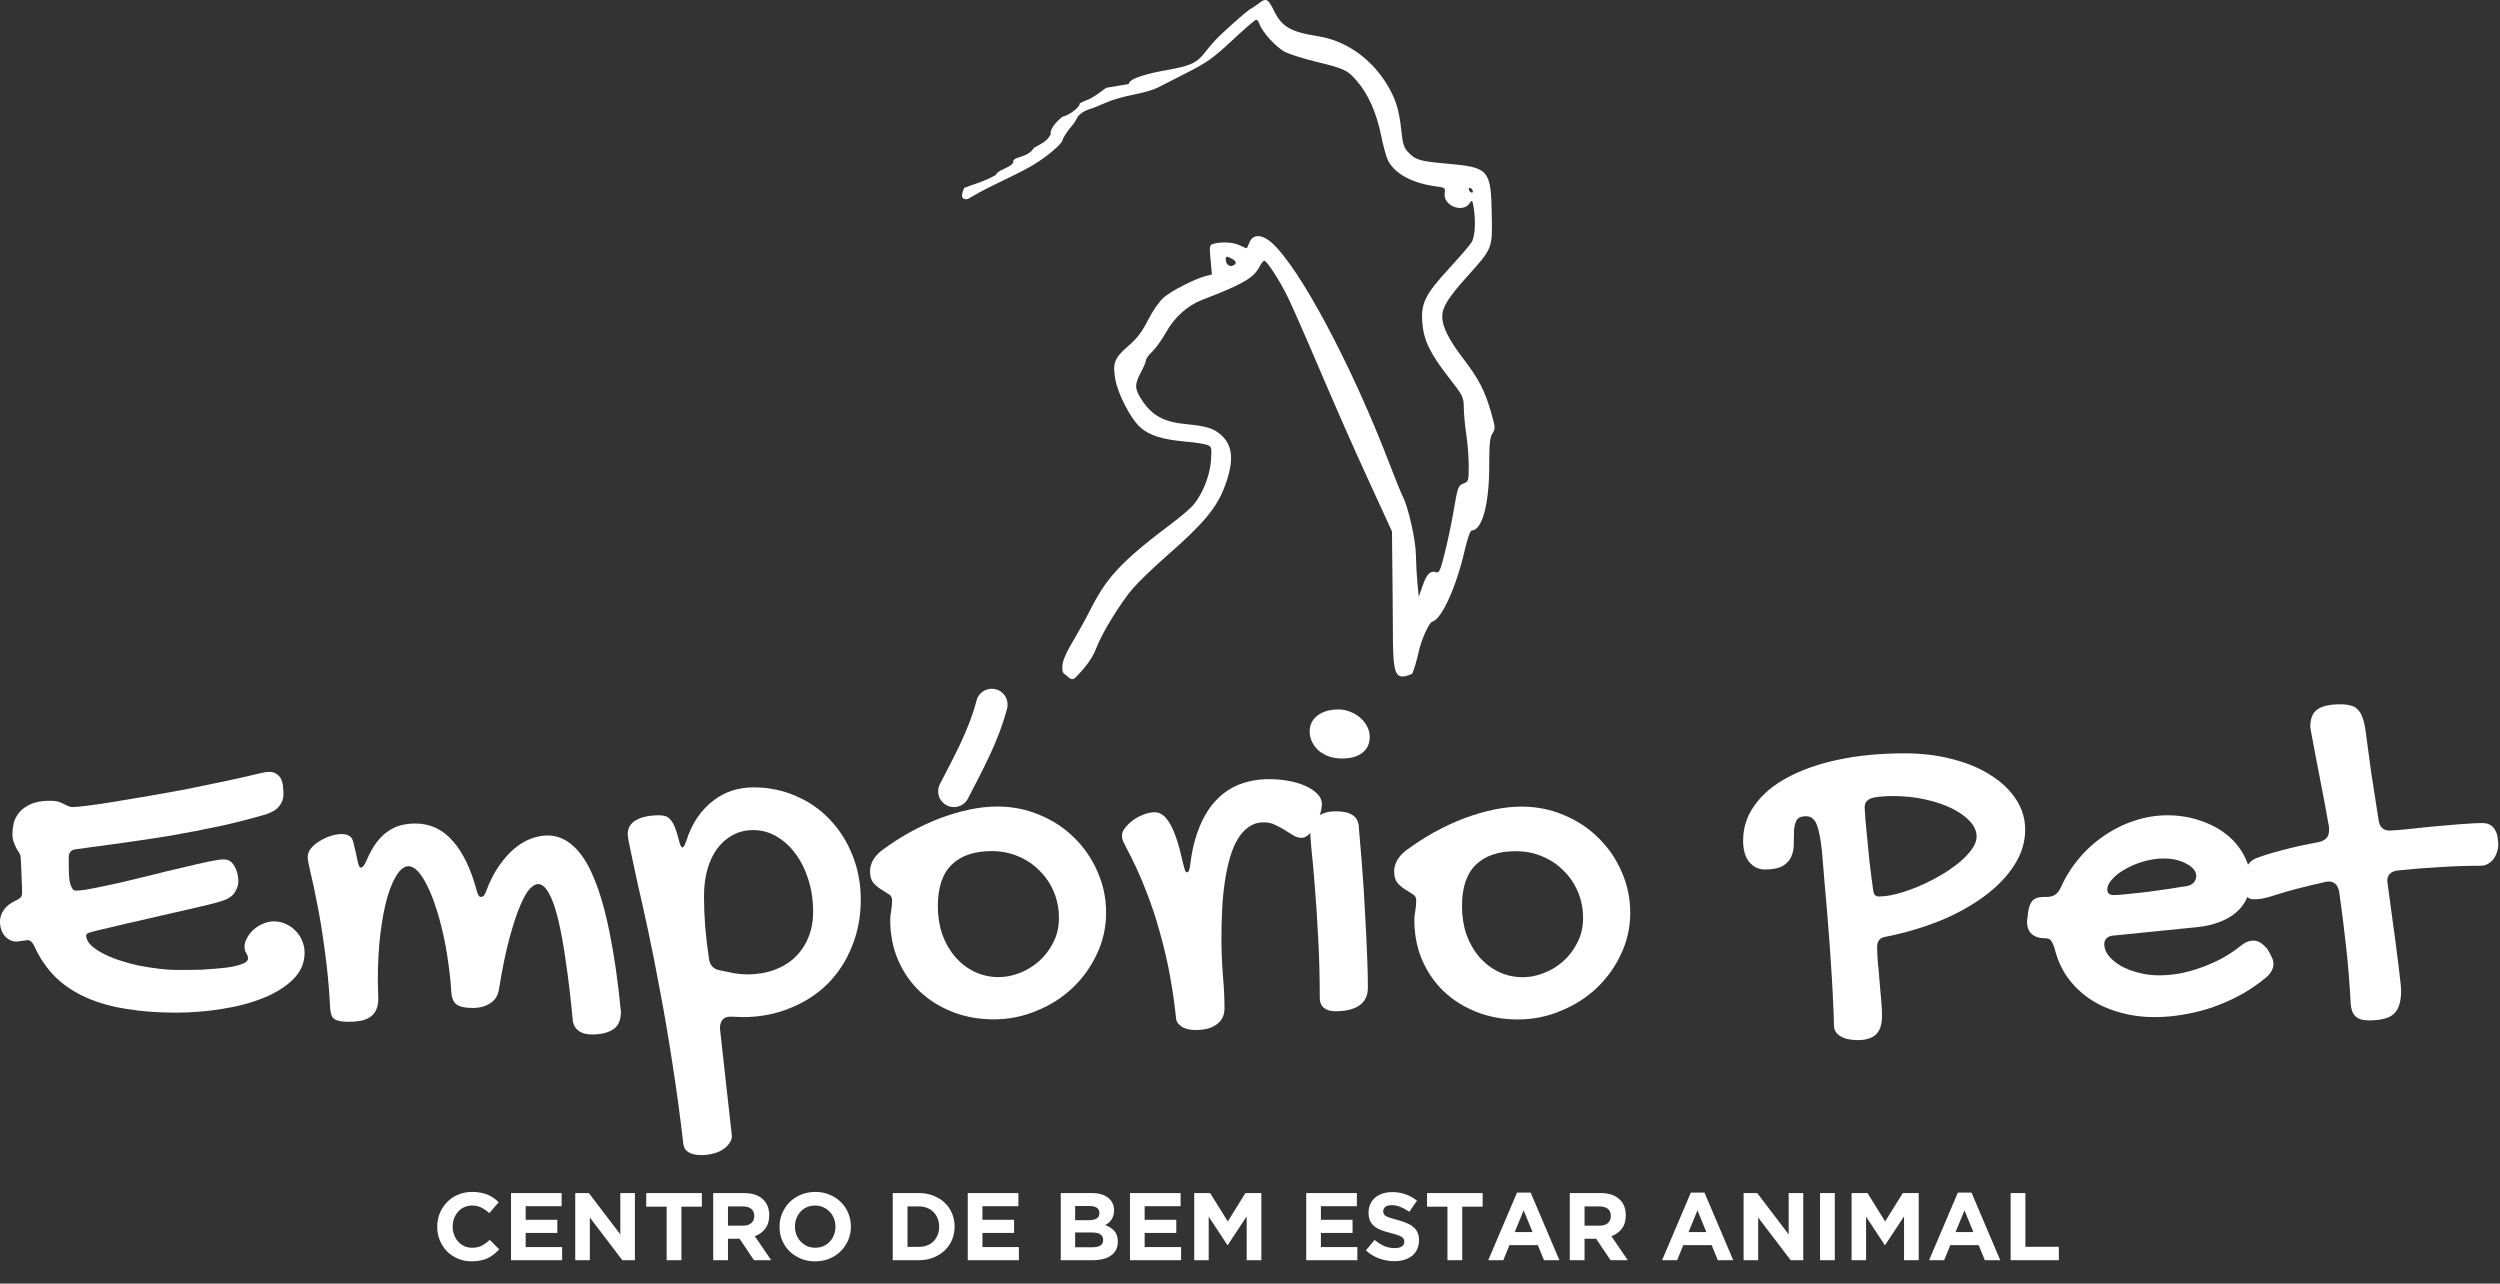 <svg width="633" height="325" viewBox="0 0 633 325" fill="none" xmlns="http://www.w3.org/2000/svg">
<rect x="0" y="0" width="633" height="325" fill="#333333" stroke="none"/>
<path d="M126.393 316.338L124.013 313.934C123.349 314.549 122.677 315.035 121.997 315.391C121.334 315.747 120.516 315.925 119.545 315.925C118.816 315.925 118.145 315.788 117.529 315.512C116.93 315.221 116.412 314.833 115.975 314.347C115.554 313.861 115.223 313.295 114.98 312.647C114.737 312 114.615 311.312 114.615 310.583V310.535C114.615 309.806 114.737 309.126 114.98 308.495C115.223 307.847 115.562 307.281 116 306.795C116.437 306.309 116.955 305.929 117.554 305.654C118.169 305.379 118.833 305.241 119.545 305.241C120.403 305.241 121.172 305.411 121.852 305.751C122.548 306.091 123.228 306.56 123.891 307.159L126.271 304.415C125.883 304.027 125.462 303.671 125.008 303.347C124.555 303.023 124.061 302.748 123.527 302.521C122.993 302.295 122.394 302.117 121.73 301.987C121.083 301.858 120.362 301.793 119.569 301.793C118.258 301.793 117.06 302.028 115.975 302.497C114.891 302.95 113.96 303.582 113.183 304.391C112.406 305.184 111.799 306.115 111.362 307.184C110.924 308.236 110.706 309.369 110.706 310.583V310.632C110.706 311.846 110.924 312.987 111.362 314.056C111.799 315.124 112.406 316.055 113.183 316.848C113.96 317.625 114.883 318.24 115.951 318.694C117.019 319.147 118.177 319.373 119.423 319.373C120.249 319.373 120.994 319.301 121.657 319.155C122.321 319.025 122.928 318.831 123.479 318.572C124.045 318.297 124.563 317.973 125.033 317.601C125.502 317.228 125.955 316.808 126.393 316.338ZM142.329 319.082V315.755H133.101V312.186H141.115V308.859H133.101V305.411H142.207V302.084H129.386V319.082H142.329ZM160.757 319.082V302.084H157.066V312.55L149.102 302.084H145.654V319.082H149.345V308.276L157.576 319.082H160.757ZM177.708 305.532V302.084H163.624V305.532H168.796V319.082H172.535V305.532H177.708ZM195.275 319.082L191.122 313.011C192.207 312.607 193.081 311.975 193.745 311.117C194.425 310.243 194.765 309.118 194.765 307.742V307.693C194.765 305.929 194.198 304.553 193.065 303.565C191.948 302.578 190.378 302.084 188.354 302.084H180.584V319.082H184.323V313.643H187.261L190.904 319.082H195.275ZM190.977 307.936C190.977 308.665 190.726 309.248 190.224 309.685C189.738 310.122 189.034 310.34 188.111 310.34H184.323V305.459H188.038C188.961 305.459 189.682 305.662 190.2 306.067C190.718 306.471 190.977 307.078 190.977 307.888V307.936ZM215.445 310.583V310.535C215.445 309.32 215.219 308.187 214.765 307.135C214.328 306.067 213.705 305.144 212.896 304.367C212.102 303.574 211.155 302.95 210.054 302.497C208.954 302.028 207.748 301.793 206.436 301.793C205.125 301.793 203.911 302.028 202.794 302.497C201.693 302.95 200.738 303.582 199.929 304.391C199.135 305.184 198.512 306.115 198.059 307.184C197.606 308.236 197.379 309.369 197.379 310.583V310.632C197.379 311.846 197.597 312.987 198.035 314.056C198.488 315.108 199.111 316.031 199.904 316.824C200.714 317.601 201.669 318.224 202.77 318.694C203.87 319.147 205.076 319.373 206.388 319.373C207.699 319.373 208.905 319.147 210.006 318.694C211.123 318.224 212.078 317.593 212.871 316.799C213.681 315.99 214.312 315.059 214.765 314.007C215.219 312.939 215.445 311.797 215.445 310.583ZM211.536 310.632C211.536 311.36 211.406 312.048 211.147 312.696C210.904 313.327 210.556 313.886 210.103 314.371C209.666 314.857 209.132 315.237 208.5 315.512C207.869 315.788 207.181 315.925 206.436 315.925C205.675 315.925 204.979 315.788 204.348 315.512C203.733 315.221 203.191 314.833 202.721 314.347C202.268 313.861 201.912 313.295 201.653 312.647C201.41 312 201.288 311.312 201.288 310.583V310.535C201.288 309.806 201.41 309.126 201.653 308.495C201.912 307.847 202.26 307.281 202.697 306.795C203.15 306.309 203.684 305.929 204.299 305.654C204.931 305.379 205.627 305.241 206.388 305.241C207.132 305.241 207.82 305.387 208.452 305.678C209.083 305.953 209.625 306.334 210.079 306.819C210.548 307.305 210.904 307.872 211.147 308.519C211.406 309.167 211.536 309.855 211.536 310.583V310.632ZM241.705 310.583V310.535C241.705 309.337 241.486 308.228 241.049 307.208C240.612 306.172 239.989 305.273 239.179 304.512C238.386 303.752 237.431 303.161 236.314 302.74C235.213 302.303 233.999 302.084 232.672 302.084H226.042V319.082H232.672C233.999 319.082 235.213 318.863 236.314 318.426C237.431 317.989 238.386 317.39 239.179 316.629C239.989 315.869 240.612 314.97 241.049 313.934C241.486 312.898 241.705 311.781 241.705 310.583ZM237.795 310.632C237.795 311.393 237.666 312.081 237.407 312.696C237.164 313.311 236.816 313.845 236.363 314.298C235.926 314.752 235.391 315.1 234.76 315.343C234.129 315.585 233.432 315.707 232.672 315.707H229.782V305.459H232.672C233.432 305.459 234.129 305.589 234.76 305.848C235.391 306.091 235.926 306.439 236.363 306.892C236.816 307.345 237.164 307.888 237.407 308.519C237.666 309.15 237.795 309.838 237.795 310.583V310.632ZM257.98 319.082V315.755H248.752V312.186H256.766V308.859H248.752V305.411H257.858V302.084H245.037V319.082H257.98ZM283.033 314.42V314.371C283.033 313.238 282.749 312.356 282.183 311.724C281.616 311.077 280.839 310.567 279.852 310.195C280.159 310.033 280.443 309.838 280.702 309.612C280.977 309.385 281.212 309.126 281.406 308.835C281.616 308.527 281.778 308.187 281.891 307.815C282.021 307.443 282.086 307.014 282.086 306.528V306.479C282.086 305.136 281.584 304.067 280.58 303.274C279.593 302.481 278.225 302.084 276.476 302.084H268.585V319.082H276.671C277.626 319.082 278.492 318.985 279.269 318.791C280.062 318.596 280.734 318.305 281.284 317.916C281.851 317.528 282.28 317.042 282.571 316.46C282.879 315.877 283.033 315.197 283.033 314.42ZM278.37 307.159C278.37 307.791 278.128 308.252 277.642 308.543C277.156 308.819 276.501 308.956 275.675 308.956H272.227V305.362H275.918C276.711 305.362 277.318 305.516 277.739 305.824C278.16 306.115 278.37 306.544 278.37 307.111V307.159ZM279.317 313.958C279.317 314.59 279.083 315.059 278.613 315.367C278.144 315.658 277.496 315.804 276.671 315.804H272.227V312.064H276.549C277.521 312.064 278.225 312.234 278.662 312.574C279.099 312.898 279.317 313.343 279.317 313.91V313.958ZM299.052 319.082V315.755H289.824V312.186H297.837V308.859H289.824V305.411H298.93V302.084H286.109V319.082H299.052ZM319.374 319.082V302.084H315.343L310.875 309.272L306.407 302.084H302.376V319.082H306.043V308.058L310.778 315.245H310.875L315.659 307.985V319.082H319.374ZM343.68 319.082V315.755H334.453V312.186H342.466V308.859H334.453V305.411H343.559V302.084H330.738V319.082H343.68ZM359.292 314.056V314.007C359.292 313.262 359.171 312.623 358.928 312.089C358.701 311.554 358.353 311.093 357.884 310.705C357.431 310.3 356.864 309.96 356.184 309.685C355.52 309.393 354.759 309.134 353.901 308.908C353.173 308.713 352.566 308.543 352.08 308.398C351.611 308.252 351.238 308.098 350.963 307.936C350.688 307.774 350.494 307.596 350.381 307.402C350.283 307.192 350.235 306.949 350.235 306.674V306.625C350.235 306.204 350.413 305.856 350.769 305.581C351.141 305.289 351.692 305.144 352.42 305.144C353.149 305.144 353.877 305.298 354.606 305.605C355.334 305.897 356.079 306.301 356.84 306.819L358.782 304.002C357.908 303.306 356.945 302.772 355.893 302.4C354.857 302.028 353.715 301.841 352.469 301.841C351.595 301.841 350.793 301.963 350.065 302.206C349.336 302.448 348.705 302.796 348.171 303.25C347.653 303.703 347.248 304.245 346.957 304.877C346.665 305.492 346.52 306.188 346.52 306.965V307.014C346.52 307.855 346.649 308.56 346.908 309.126C347.183 309.693 347.564 310.17 348.049 310.559C348.535 310.931 349.126 311.247 349.822 311.506C350.518 311.765 351.295 312 352.153 312.21C352.865 312.388 353.44 312.558 353.877 312.72C354.33 312.882 354.679 313.044 354.921 313.206C355.18 313.368 355.35 313.546 355.431 313.74C355.528 313.918 355.577 314.128 355.577 314.371V314.42C355.577 314.922 355.358 315.318 354.921 315.61C354.5 315.885 353.901 316.022 353.124 316.022C352.153 316.022 351.255 315.836 350.429 315.464C349.62 315.092 348.826 314.59 348.049 313.958L345.84 316.605C346.86 317.528 347.993 318.216 349.239 318.669C350.486 319.106 351.757 319.325 353.052 319.325C353.974 319.325 354.816 319.212 355.577 318.985C356.338 318.742 356.993 318.402 357.544 317.965C358.094 317.512 358.523 316.961 358.831 316.314C359.138 315.65 359.292 314.897 359.292 314.056ZM375.407 305.532V302.084H361.323V305.532H366.496V319.082H370.235V305.532H375.407ZM394.844 319.082L387.559 301.963H384.111L376.826 319.082H380.639L382.193 315.27H389.381L390.935 319.082H394.844ZM388.045 311.967H383.528L385.787 306.455L388.045 311.967ZM412.159 319.082L408.006 313.011C409.091 312.607 409.965 311.975 410.629 311.117C411.309 310.243 411.649 309.118 411.649 307.742V307.693C411.649 305.929 411.082 304.553 409.949 303.565C408.832 302.578 407.262 302.084 405.238 302.084H397.468V319.082H401.207V313.643H404.145L407.788 319.082H412.159ZM407.861 307.936C407.861 308.665 407.61 309.248 407.108 309.685C406.622 310.122 405.918 310.34 404.995 310.34H401.207V305.459H404.922C405.845 305.459 406.566 305.662 407.084 306.067C407.602 306.471 407.861 307.078 407.861 307.888V307.936ZM438.856 319.082L431.572 301.963H428.124L420.839 319.082H424.651L426.205 315.27H433.393L434.947 319.082H438.856ZM432.057 311.967H427.541L429.799 306.455L432.057 311.967ZM456.584 319.082V302.084H452.893V312.55L444.928 302.084H441.48V319.082H445.171V308.276L453.403 319.082H456.584ZM464.574 319.082V302.084H460.834V319.082H464.574ZM485.819 319.082V302.084H481.789L477.321 309.272L472.853 302.084H468.822V319.082H472.488V308.058L477.223 315.245H477.321L482.104 307.985V319.082H485.819ZM506.464 319.082L499.179 301.963H495.731L488.446 319.082H492.258L493.812 315.27H501L502.554 319.082H506.464ZM499.665 311.967H495.148L497.406 306.455L499.665 311.967ZM521.301 319.082V315.682H512.827V302.084H509.087V319.082H521.301Z" fill="white"/>
<path fill-rule="evenodd" clip-rule="evenodd" d="M316.811 2.147C315.538 2.875 312.279 5.855 309.57 8.354C302.928 14.48 305.595 15.956 295.863 17.664C291.251 18.473 285.931 19.712 285.777 21.284L280.088 22.224C275.174 25.964 275.604 24.905 273.364 26.198C273.62 27.006 270.597 29.306 268.967 29.564C264.98 32.911 266.17 34.611 266.17 33.835C265.135 35.405 265.135 35.645 261.773 37.456C260.221 40.042 256.554 39.542 256.554 40.939C256.554 42.282 252.463 43.008 252.157 44.301C248.907 46.136 245.951 46.809 244.14 47.585C242.847 50.43 244.14 50.508 244.916 50.43C246.209 49.732 244.399 50.773 248.02 48.697C250.202 47.447 255.195 45.194 259.399 43.008C264.863 40.167 268.772 36.424 268.967 35.645C269.152 34.908 270.307 33.059 271.342 31.925C272.267 30.912 272.44 30.253 272.892 29.564C273.34 28.879 274.561 28.054 275.604 27.73C276.648 27.406 278.665 26.611 280.088 25.964C281.51 25.317 284.602 24.422 286.958 23.975C289.314 23.529 292.055 22.741 293.051 22.224C294.045 21.707 297.471 19.961 300.663 18.344C305.583 15.851 307.313 14.611 312.028 10.197C315.087 7.334 317.807 4.992 318.071 4.992C318.335 4.992 318.699 5.456 318.879 6.022C319.531 8.078 323.237 12.122 325.45 13.193C326.689 13.792 330.14 14.876 333.119 15.601C340.401 17.373 341.089 17.692 343.485 20.413C346.372 23.694 348.536 28.523 349.69 34.26C350.231 36.949 351.022 39.822 351.447 40.644C353.191 44.018 357.6 46.396 363.584 47.19C365.889 47.495 366.001 47.585 365.799 48.959C365.35 52.015 370.292 54.044 372.055 51.527C372.755 50.528 372.806 50.571 373.113 52.432C373.727 56.145 373.481 60.017 372.54 61.457C372.043 62.217 369.463 65.203 366.805 68.094C360.893 74.525 359.778 76.769 360.12 81.549C360.445 86.092 362.025 89.404 366.777 95.507C370.45 100.224 370.604 100.534 370.634 103.265C370.652 104.83 370.935 107.856 371.265 109.989C371.594 112.123 371.871 115.678 371.88 117.89C371.895 121.672 371.821 121.939 370.647 122.386C369.188 122.941 369.1 123.181 368.006 129.644C367.549 132.346 366.577 136.949 365.847 139.873C364.667 144.602 364.411 145.153 363.528 144.873C362.117 144.425 361.226 145.367 360.164 148.433L359.236 151.109L358.903 147.747C358.719 145.898 358.541 142.639 358.507 140.506C358.445 136.612 356.593 128.42 355.139 125.608C354.734 124.825 353.248 121.165 351.836 117.474C342.305 92.556 328.998 67.599 321.939 61.4C319.557 59.309 317.294 59.243 316.437 61.24C316.101 62.022 315.778 62.738 315.72 62.83C315.662 62.922 314.906 62.631 314.04 62.184C312.43 61.351 309.461 61.136 307.356 61.7C306.224 62.003 306.19 62.167 306.516 65.758L306.855 69.5L305.376 69.872C302.573 70.575 296.614 73.61 294.651 75.333C293.531 76.317 291.825 78.769 290.688 81.029C289.197 83.996 287.916 85.671 285.62 87.661C282.141 90.674 281.654 91.968 282.425 96.152C283.114 99.896 286.3 106.019 288.675 108.165C290.98 110.248 294.358 111.314 300.239 111.815C302.504 112.009 304.921 112.381 305.61 112.643C306.805 113.097 306.851 113.282 306.608 116.675C306.309 120.852 304.16 125.874 301.556 128.482C300.632 129.407 298.1 131.493 295.93 133.118C281.343 144.036 279.37 147.974 275.221 156.023C272.087 162.102 269.01 165.945 268.967 168.953C268.942 170.764 269.532 170.505 270.307 171.281C271.083 172.057 271.742 172.179 272.329 171.539C273.53 170.233 276.2 167.762 277.674 163.883C279.071 160.206 283.718 152.645 286.772 149.078C288.217 147.392 292.101 143.647 295.404 140.757C304.842 132.499 308.129 128.536 310.197 122.92C312.43 116.858 312.194 113.004 309.429 110.366C307.471 108.499 305.636 107.899 300.324 107.392C294.759 106.861 291.811 105.293 289.269 101.511C287.248 98.506 287.191 97.441 288.881 94.263C289.592 92.926 290.174 91.538 290.174 91.18C290.174 90.821 290.891 89.844 291.767 89.009C292.644 88.173 294.174 86.039 295.169 84.266C297.412 80.266 300.667 77.346 304.535 75.863C314.608 72.003 317.434 70.371 318.875 67.587C319.319 66.728 319.886 66.025 320.136 66.025C320.737 66.025 323.785 70.671 325.755 74.593C326.623 76.318 329.074 81.788 331.202 86.747C339.727 106.612 341.987 111.749 347.111 122.92L352.449 134.558L352.616 150.802C352.811 169.848 352.058 172.87 357.414 170.686C357.88 170.496 358.993 166.101 359.168 165.224C359.768 162.222 361.809 157.637 362.644 157.414C365.027 156.777 368.73 148.635 370.865 139.342C371.553 136.347 372.28 134.299 372.655 134.299C375.26 134.299 377.068 127.672 377.068 118.128C377.068 112.469 377.239 110.727 377.891 109.731C378.655 108.566 378.63 108.181 377.554 104.448C375.94 98.844 374.445 95.975 370.323 90.575C366.828 85.996 365.172 82.65 365.172 80.167C365.172 77.804 366.646 75.416 371.331 70.188C378.003 62.742 377.87 63.074 377.71 54.223C377.507 42.98 376.978 42.375 366.549 41.455C359.369 40.821 358.415 40.536 356.446 38.43C355.471 37.388 355.134 36.262 354.797 32.924C354.265 27.637 353.219 24.48 350.741 20.67C346.702 14.463 340.491 10.247 333.831 9.194C326.706 8.068 324.469 6.76 322.501 2.571C321.989 1.484 321.315 0.424 321.002 0.215C319.862 -0.544 319.075 0.853 316.811 2.147ZM372.93 48.5C372.93 48.784 372.698 48.873 372.413 48.697C372.129 48.522 371.896 48.145 371.896 47.861C371.896 47.576 372.129 47.487 372.413 47.663C372.698 47.839 372.93 48.215 372.93 48.5ZM311.931 65.525C313.16 66.183 313.212 66.841 312.068 67.28C311.194 67.615 310.368 66.824 310.353 65.637C310.344 64.85 310.632 64.83 311.931 65.525Z" fill="white"/>
<path d="M7.071 238.043C6.952 238.043 6.754 238.063 6.477 238.102C6.239 238.142 5.962 238.182 5.645 238.221C5.367 238.261 5.09 238.3 4.813 238.34C4.536 238.38 4.318 238.399 4.159 238.399C3.05 238.399 2.08 237.944 1.248 237.033C0.416 236.082 0 234.834 0 233.289C0 232.26 0.337 231.269 1.01 230.319C1.683 229.368 2.733 228.576 4.159 227.942C4.595 227.744 4.932 227.526 5.169 227.288C5.447 227.011 5.585 226.635 5.585 226.159C5.585 224.892 5.546 223.545 5.466 222.119C5.427 220.653 5.348 218.95 5.229 217.009C5.189 216.613 5.051 216.237 4.813 215.88C4.615 215.524 4.377 215.127 4.1 214.692C3.862 214.216 3.644 213.701 3.446 213.147C3.248 212.592 3.149 211.899 3.149 211.067C3.149 210.315 3.248 209.463 3.446 208.512C3.684 207.522 4.139 206.611 4.813 205.779C5.526 204.908 6.496 204.195 7.724 203.64C8.992 203.046 10.636 202.749 12.656 202.749C13.488 202.749 14.181 202.828 14.736 202.986C15.29 203.145 15.765 203.343 16.162 203.581C16.597 203.779 16.974 203.957 17.291 204.115C17.647 204.274 18.004 204.353 18.36 204.353C18.994 204.353 20.261 204.234 22.163 203.997C24.064 203.759 26.342 203.422 28.996 202.986C31.689 202.551 34.641 202.056 37.849 201.501C41.097 200.946 44.385 200.352 47.712 199.718C51.04 199.045 54.288 198.372 57.457 197.698C60.626 197.025 63.498 196.371 66.073 195.738C66.865 195.539 67.558 195.44 68.152 195.44C68.984 195.44 69.638 195.638 70.113 196.035C70.628 196.391 71.004 196.847 71.242 197.401C71.48 197.956 71.618 198.59 71.658 199.303C71.737 199.976 71.777 200.61 71.777 201.204C71.777 202.234 71.42 203.204 70.707 204.115C70.034 204.987 68.905 205.68 67.32 206.195C63.399 207.344 59.438 208.354 55.437 209.225C51.475 210.057 47.475 210.83 43.434 211.543C39.394 212.216 35.334 212.83 31.254 213.385C27.174 213.939 23.113 214.494 19.073 215.048C18.518 215.127 18.103 215.345 17.825 215.702C17.548 216.019 17.409 216.454 17.409 217.009V219.445C17.409 220.119 17.429 220.812 17.469 221.525C17.508 222.238 17.588 222.891 17.706 223.486C17.865 224.08 18.063 224.575 18.301 224.971C18.538 225.328 18.855 225.506 19.251 225.506C20.202 225.506 21.668 225.308 23.648 224.912C25.668 224.515 27.926 224.04 30.422 223.486C32.957 222.891 35.591 222.258 38.324 221.584C41.097 220.871 43.712 220.237 46.168 219.683C48.623 219.089 50.782 218.594 52.644 218.197C54.506 217.801 55.813 217.603 56.566 217.603C57.675 217.603 58.507 218.019 59.061 218.851C59.655 219.643 60.051 220.653 60.25 221.881C60.25 222.079 60.269 222.258 60.309 222.416C60.349 222.575 60.368 222.753 60.368 222.951C60.368 224.1 60.012 225.169 59.299 226.159C58.626 227.11 57.398 227.823 55.615 228.298C55.14 228.457 54.189 228.714 52.763 229.071C51.337 229.388 49.653 229.784 47.712 230.259C45.771 230.695 43.672 231.17 41.414 231.685C39.156 232.2 36.938 232.715 34.759 233.23C32.581 233.705 30.541 234.181 28.639 234.656C26.778 235.092 25.253 235.448 24.064 235.726C22.995 236.003 22.341 236.221 22.103 236.379C21.905 236.538 21.806 236.736 21.806 236.973C21.886 237.845 22.321 238.657 23.113 239.41C23.945 240.162 24.975 240.855 26.203 241.489C27.471 242.123 28.877 242.697 30.422 243.212C32.006 243.727 33.63 244.163 35.294 244.519C36.997 244.836 38.661 245.094 40.285 245.292C41.909 245.49 43.414 245.589 44.801 245.589C45.395 245.589 46.247 245.589 47.356 245.589C48.465 245.589 49.673 245.569 50.98 245.53C52.327 245.45 53.694 245.351 55.08 245.232C56.506 245.114 57.774 244.955 58.883 244.757C60.032 244.519 60.963 244.242 61.676 243.925C62.428 243.569 62.804 243.153 62.804 242.677C62.804 242.242 62.646 241.786 62.329 241.311C62.052 240.836 61.913 240.321 61.913 239.766C61.913 238.974 62.131 238.201 62.567 237.449C63.003 236.656 63.557 235.963 64.231 235.369C64.944 234.735 65.736 234.24 66.607 233.884C67.518 233.488 68.429 233.289 69.341 233.289C70.489 233.289 71.539 233.527 72.49 234.003C73.44 234.438 74.252 235.032 74.926 235.785C75.639 236.498 76.174 237.33 76.53 238.281C76.926 239.231 77.124 240.202 77.124 241.192C77.124 243.806 76.154 246.064 74.213 247.966C72.311 249.867 69.816 251.432 66.726 252.66C63.636 253.927 60.151 254.858 56.269 255.452C52.387 256.086 48.485 256.403 44.563 256.403C39.968 256.403 35.77 256.086 31.967 255.452C28.164 254.858 24.757 253.888 21.747 252.541C18.736 251.194 16.142 249.451 13.963 247.312C11.784 245.133 10.002 242.499 8.616 239.41C8.14 238.498 7.625 238.043 7.071 238.043Z" fill="white"/>
<path d="M83.601 255.215C83.323 249.946 82.868 245.094 82.234 240.657C81.64 236.181 81.006 232.279 80.333 228.952C79.699 225.625 79.125 222.931 78.61 220.871C78.134 218.811 77.897 217.524 77.897 217.009C77.897 216.256 78.174 215.524 78.728 214.811C79.323 214.098 80.055 213.484 80.927 212.969C81.798 212.414 82.729 211.978 83.719 211.661C84.749 211.345 85.68 211.186 86.512 211.186C87.186 211.186 87.76 211.305 88.235 211.543C88.75 211.78 89.107 212.176 89.305 212.731C89.503 213.404 89.681 214.117 89.84 214.87C90.038 215.583 90.236 216.454 90.434 217.484C90.671 218.95 90.988 219.683 91.384 219.683C91.82 219.683 92.315 219.029 92.87 217.722C93.662 215.9 94.514 214.395 95.425 213.206C96.336 212.018 97.306 211.087 98.336 210.414C99.406 209.701 100.495 209.206 101.604 208.928C102.753 208.651 103.941 208.512 105.169 208.512C108.893 208.512 112.042 209.978 114.617 212.909C117.231 215.84 119.271 220.079 120.737 225.625C120.935 226.258 121.113 226.674 121.272 226.872C121.43 227.031 121.608 227.11 121.806 227.11C122.004 227.11 122.202 227.031 122.4 226.872C122.638 226.674 122.856 226.298 123.054 225.743C124.005 223.169 125.114 220.99 126.381 219.208C127.649 217.385 128.956 215.92 130.303 214.811C131.689 213.662 133.096 212.83 134.522 212.315C135.948 211.8 137.314 211.543 138.622 211.543C141.038 211.543 143.216 212.434 145.157 214.216C147.138 215.959 148.881 218.673 150.386 222.357C151.931 226.001 153.258 230.636 154.367 236.26C155.516 241.846 156.467 248.481 157.219 256.165C157.219 258.304 156.566 259.79 155.258 260.622C153.951 261.493 152.169 261.929 149.911 261.929C148.445 261.929 147.296 261.612 146.465 260.978C145.633 260.344 145.157 259.513 145.039 258.483C144.524 252.977 143.949 248.085 143.316 243.806C142.721 239.489 142.068 235.864 141.355 232.933C140.642 229.962 139.849 227.704 138.978 226.159C138.146 224.615 137.215 223.842 136.185 223.842C135.67 223.842 135.017 224.218 134.225 224.971C133.472 225.724 132.66 227.11 131.788 229.13C130.917 231.111 130.006 233.844 129.055 237.33C128.105 240.776 127.193 245.193 126.322 250.58C126.084 252.085 125.352 253.234 124.124 254.026C122.935 254.819 121.47 255.215 119.727 255.215C117.706 255.215 116.3 254.898 115.508 254.264C114.755 253.63 114.339 252.561 114.26 251.055C114.102 248.441 113.825 245.846 113.428 243.272C113.072 240.657 112.616 238.182 112.062 235.844C111.507 233.468 110.893 231.289 110.22 229.309C109.546 227.288 108.833 225.545 108.081 224.08C107.328 222.575 106.556 221.406 105.764 220.574C104.971 219.742 104.199 219.326 103.446 219.326C102.456 219.326 101.485 220.02 100.535 221.406C99.624 222.792 98.792 224.753 98.039 227.288C97.326 229.823 96.752 232.874 96.316 236.439C95.88 240.004 95.662 243.985 95.662 248.382C95.662 249.134 95.682 249.887 95.722 250.639C95.761 251.352 95.781 252.105 95.781 252.897C95.781 254.086 95.583 255.056 95.187 255.809C94.831 256.561 94.296 257.156 93.583 257.591C92.909 258.027 92.117 258.324 91.206 258.483C90.295 258.641 89.305 258.72 88.235 258.72C87.245 258.72 86.453 258.641 85.859 258.483C85.264 258.364 84.809 258.166 84.492 257.888C84.175 257.611 83.957 257.235 83.838 256.759C83.719 256.324 83.64 255.809 83.601 255.215Z" fill="white"/>
<path d="M158.942 211.186C158.942 209.641 159.636 208.473 161.022 207.68C162.408 206.849 164.389 206.433 166.964 206.433C167.558 206.433 168.093 206.512 168.568 206.67C169.043 206.829 169.459 207.146 169.816 207.621C170.212 208.057 170.568 208.671 170.885 209.463C171.202 210.255 171.519 211.265 171.836 212.493C172.153 213.88 172.47 214.573 172.787 214.573C173.064 214.573 173.401 213.999 173.797 212.85C174.51 210.592 175.441 208.631 176.589 206.967C177.778 205.264 179.105 203.858 180.57 202.749C182.036 201.6 183.621 200.748 185.324 200.194C187.067 199.639 188.889 199.362 190.79 199.362C194.633 199.362 198.217 200.095 201.545 201.56C204.872 202.986 207.744 204.987 210.16 207.562C212.577 210.097 214.478 213.107 215.865 216.593C217.251 220.039 217.944 223.783 217.944 227.823C217.944 232.101 217.192 236.062 215.686 239.707C214.221 243.351 212.161 246.5 209.507 249.154C206.853 251.768 203.684 253.808 200 255.274C196.356 256.779 192.355 257.532 187.998 257.532L184.967 257.413C183.185 257.413 182.294 258.423 182.294 260.443L185.324 287.716C185.284 288.39 185.047 289.003 184.611 289.558C184.215 290.152 183.66 290.667 182.947 291.103C182.274 291.539 181.462 291.875 180.511 292.113C179.6 292.351 178.649 292.47 177.659 292.47C174.807 292.47 173.262 291.539 173.024 289.677C172.193 282.468 171.262 275.615 170.232 269.118C169.241 262.622 168.212 256.581 167.142 250.996C166.112 245.371 165.102 240.261 164.112 235.666C163.121 231.071 162.23 227.07 161.438 223.664C160.685 220.257 160.091 217.484 159.655 215.345C159.18 213.206 158.942 211.82 158.942 211.186ZM178.253 226.872C178.253 229.447 178.352 232.002 178.55 234.537C178.748 237.033 179.065 239.746 179.501 242.677C179.739 244.46 180.709 245.47 182.412 245.708C183.442 245.945 184.591 246.183 185.859 246.421C187.166 246.619 188.255 246.718 189.127 246.718C191.662 246.718 193.959 246.342 196.019 245.589C198.079 244.836 199.842 243.767 201.307 242.38C202.773 240.954 203.902 239.271 204.694 237.33C205.486 235.389 205.882 233.23 205.882 230.853C205.882 227.962 205.486 225.268 204.694 222.773C203.902 220.237 202.812 218.039 201.426 216.177C200.079 214.315 198.475 212.85 196.613 211.78C194.791 210.711 192.81 210.176 190.671 210.176C188.81 210.176 187.106 210.592 185.561 211.424C184.056 212.216 182.749 213.345 181.64 214.811C180.57 216.237 179.739 217.98 179.144 220.039C178.55 222.099 178.253 224.377 178.253 226.872Z" fill="white"/>
<path d="M225.4 232.91C225.4 232.236 225.479 231.484 225.638 230.652C225.796 229.82 225.875 228.909 225.875 227.919C225.875 227.245 225.578 226.73 224.984 226.374C224.43 226.017 223.796 225.621 223.083 225.186C222.37 224.75 221.716 224.195 221.122 223.522C220.567 222.848 220.29 221.878 220.29 220.61C220.29 219.699 220.528 218.788 221.003 217.877C221.518 216.966 222.251 216.134 223.202 215.382C225.539 213.639 227.955 212.074 230.451 210.688C232.986 209.301 235.501 208.133 237.997 207.182C240.532 206.231 243.027 205.498 245.483 204.984C247.939 204.469 250.296 204.211 252.554 204.211C256.357 204.211 259.922 204.924 263.249 206.35C266.616 207.737 269.528 209.658 271.984 212.114C274.479 214.53 276.44 217.382 277.866 220.67C279.332 223.918 280.064 227.404 280.064 231.127C280.064 234.772 279.292 238.238 277.747 241.525C276.242 244.774 274.202 247.626 271.627 250.082C269.052 252.537 266.022 254.478 262.536 255.904C259.09 257.37 255.446 258.103 251.603 258.103C247.84 258.103 244.354 257.469 241.146 256.202C237.937 254.934 235.164 253.191 232.827 250.973C230.49 248.715 228.668 246.061 227.361 243.011C226.054 239.921 225.4 236.554 225.4 232.91ZM252.91 247.408C254.574 247.408 256.297 247.071 258.08 246.398C259.862 245.724 261.486 244.754 262.952 243.486C264.457 242.179 265.685 240.595 266.636 238.733C267.626 236.871 268.121 234.772 268.121 232.434C268.121 230.058 267.686 227.84 266.814 225.78C265.943 223.72 264.735 221.937 263.19 220.432C261.685 218.887 259.882 217.679 257.783 216.808C255.723 215.936 253.485 215.5 251.069 215.5C246.672 215.5 243.305 216.649 240.968 218.947C238.63 221.205 237.462 224.69 237.462 229.404C237.462 231.979 237.838 234.375 238.591 236.594C239.383 238.772 240.472 240.674 241.859 242.298C243.245 243.882 244.869 245.13 246.731 246.041C248.632 246.952 250.692 247.408 252.91 247.408Z" fill="white"/>
<path d="M320.024 208.215C318.558 208.215 317.271 208.611 316.162 209.404C315.052 210.156 314.102 211.226 313.31 212.612C312.517 213.959 311.864 215.563 311.349 217.425C310.834 219.247 310.418 221.248 310.101 223.426C309.784 225.605 309.566 227.882 309.447 230.259C309.329 232.636 309.269 235.032 309.269 237.449C309.269 240.618 309.388 243.747 309.626 246.837C309.903 249.887 310.042 252.719 310.042 255.333C310.042 257.037 309.408 258.364 308.14 259.314C306.873 260.305 305.07 260.8 302.733 260.8C302.297 260.8 301.802 260.76 301.248 260.681C300.693 260.602 300.158 260.443 299.643 260.206C299.168 259.968 298.732 259.631 298.336 259.196C297.98 258.799 297.782 258.245 297.742 257.532C297.386 254.046 296.871 250.481 296.197 246.837C295.524 243.192 294.672 239.568 293.642 235.963C292.652 232.319 291.444 228.714 290.018 225.149C288.631 221.584 287.027 218.098 285.205 214.692C284.888 214.098 284.611 213.543 284.373 213.028C284.175 212.513 284.076 212.018 284.076 211.543C284.076 210.948 284.334 210.315 284.848 209.641C285.403 208.928 286.076 208.275 286.869 207.68C287.701 207.086 288.592 206.611 289.542 206.254C290.533 205.858 291.483 205.66 292.395 205.66C293.9 205.66 295.227 206.71 296.376 208.809C297.524 210.869 298.594 214.177 299.584 218.732C299.782 219.524 299.941 220.079 300.059 220.396C300.178 220.713 300.337 220.871 300.535 220.871C300.97 220.871 301.248 220.198 301.367 218.851C301.842 215.088 302.654 211.86 303.803 209.166C304.951 206.433 306.377 204.195 308.081 202.452C309.824 200.669 311.804 199.362 314.023 198.53C316.28 197.698 318.756 197.282 321.45 197.282C322.995 197.282 324.559 197.421 326.144 197.698C327.728 197.976 329.154 198.392 330.422 198.946C331.689 199.501 332.719 200.174 333.512 200.966C334.304 201.759 334.7 202.65 334.7 203.64C334.7 204.353 334.541 205.205 334.225 206.195C333.947 207.146 333.571 208.077 333.096 208.988C332.62 209.859 332.066 210.612 331.432 211.246C330.838 211.84 330.224 212.137 329.59 212.137C328.877 212.137 328.184 211.939 327.51 211.543C326.837 211.107 326.104 210.651 325.312 210.176C324.559 209.701 323.747 209.265 322.876 208.869C322.044 208.433 321.093 208.215 320.024 208.215Z" fill="white"/>
<path d="M339.869 192.054C338.721 192.054 337.631 191.895 336.601 191.578C335.611 191.222 334.74 190.746 333.987 190.152C333.274 189.518 332.7 188.786 332.264 187.954C331.828 187.122 331.61 186.211 331.61 185.221C331.61 183.557 332.264 182.21 333.571 181.18C334.918 180.15 336.7 179.635 338.919 179.635C339.948 179.635 340.939 179.833 341.889 180.229C342.84 180.586 343.672 181.081 344.385 181.715C345.138 182.349 345.732 183.101 346.168 183.973C346.603 184.805 346.821 185.676 346.821 186.587C346.821 188.29 346.187 189.637 344.92 190.628C343.692 191.578 342.008 192.054 339.869 192.054ZM331.729 210.176C331.729 208.79 332.323 207.661 333.512 206.789C334.74 205.878 336.344 205.423 338.324 205.423C341.889 205.423 343.791 206.651 344.028 209.106C344.187 210.81 344.345 212.731 344.504 214.87C344.702 217.009 344.88 219.287 345.039 221.703C345.237 224.08 345.395 226.555 345.514 229.13C345.672 231.665 345.811 234.181 345.93 236.676C346.049 239.132 346.148 241.509 346.227 243.806C346.306 246.104 346.346 248.203 346.346 250.105C346.346 252.085 345.633 253.571 344.207 254.561C342.82 255.551 340.78 256.046 338.087 256.046C336.859 256.046 335.888 255.749 335.175 255.155C334.502 254.601 334.165 253.769 334.165 252.66C334.165 247.193 334.027 242.083 333.749 237.33C333.512 232.537 333.234 228.279 332.917 224.555C332.64 220.832 332.363 217.742 332.086 215.286C331.848 212.79 331.729 211.087 331.729 210.176Z" fill="white"/>
<path d="M358.11 232.933C358.11 232.26 358.19 231.507 358.348 230.675C358.507 229.843 358.586 228.932 358.586 227.942C358.586 227.269 358.289 226.754 357.695 226.397C357.14 226.041 356.506 225.644 355.793 225.209C355.08 224.773 354.427 224.218 353.832 223.545C353.278 222.872 353.001 221.901 353.001 220.634C353.001 219.722 353.238 218.811 353.714 217.9C354.229 216.989 354.961 216.157 355.912 215.405C358.249 213.662 360.665 212.097 363.161 210.711C365.696 209.324 368.211 208.156 370.707 207.205C373.242 206.254 375.738 205.522 378.194 205.007C380.65 204.492 383.006 204.234 385.264 204.234C389.067 204.234 392.632 204.947 395.96 206.373C399.327 207.76 402.238 209.681 404.694 212.137C407.189 214.553 409.15 217.405 410.576 220.693C412.042 223.941 412.775 227.427 412.775 231.15C412.775 234.795 412.002 238.261 410.457 241.549C408.952 244.797 406.912 247.649 404.337 250.105C401.763 252.561 398.732 254.502 395.247 255.928C391.8 257.393 388.156 258.126 384.314 258.126C380.551 258.126 377.065 257.492 373.856 256.225C370.648 254.957 367.875 253.214 365.538 250.996C363.201 248.738 361.378 246.084 360.071 243.034C358.764 239.944 358.11 236.577 358.11 232.933ZM385.621 247.431C387.285 247.431 389.008 247.094 390.79 246.421C392.573 245.747 394.197 244.777 395.662 243.509C397.168 242.202 398.396 240.618 399.346 238.756C400.337 236.894 400.832 234.795 400.832 232.458C400.832 230.081 400.396 227.863 399.525 225.803C398.653 223.743 397.445 221.961 395.9 220.455C394.395 218.91 392.593 217.702 390.493 216.831C388.433 215.959 386.195 215.524 383.779 215.524C379.382 215.524 376.015 216.672 373.678 218.97C371.341 221.228 370.172 224.714 370.172 229.427C370.172 232.002 370.549 234.399 371.301 236.617C372.093 238.796 373.183 240.697 374.569 242.321C375.956 243.905 377.58 245.153 379.441 246.064C381.343 246.975 383.403 247.431 385.621 247.431Z" fill="white"/>
<path d="M464.349 259.493C464.349 258.186 464.29 256.482 464.171 254.383C464.092 252.283 463.973 249.966 463.815 247.431C463.656 244.896 463.478 242.202 463.28 239.35C463.082 236.498 462.864 233.666 462.626 230.853C462.389 228.041 462.151 225.328 461.913 222.713C461.715 220.059 461.517 217.663 461.319 215.524C461.002 212.473 460.566 210.235 460.012 208.809C459.457 207.383 458.546 206.67 457.279 206.67C456.09 206.67 455.298 207.007 454.902 207.68C454.545 208.354 454.328 209.186 454.248 210.176C454.209 211.166 454.189 212.256 454.189 213.444C454.229 214.593 454.05 215.662 453.654 216.653C453.298 217.643 452.604 218.475 451.575 219.148C450.545 219.821 448.96 220.158 446.821 220.158C445.316 220.158 444.029 219.544 442.959 218.316C441.889 217.049 441.355 215.227 441.355 212.85C441.355 209.522 442.345 206.512 444.326 203.818C446.267 201.085 449.02 198.768 452.585 196.866C456.15 194.925 460.448 193.42 465.478 192.351C470.509 191.281 476.094 190.746 482.234 190.746C486.631 190.746 490.691 191.242 494.415 192.232C498.138 193.183 501.347 194.529 504.04 196.272C506.774 197.976 508.913 200.016 510.457 202.392C512.002 204.729 512.775 207.284 512.775 210.057C512.775 213.187 511.864 216.177 510.042 219.029C508.219 221.881 505.704 224.496 502.496 226.872C499.327 229.249 495.583 231.329 491.266 233.111C486.948 234.854 482.313 236.221 477.362 237.211C475.975 237.449 475.282 238.3 475.282 239.766C475.282 240.756 475.342 242.004 475.46 243.509C475.619 244.975 475.758 246.52 475.876 248.144C476.035 249.768 476.173 251.372 476.292 252.957C476.451 254.541 476.53 255.947 476.53 257.175C476.53 259.394 476.015 260.978 474.985 261.929C473.955 262.88 472.43 263.355 470.41 263.355C468.509 263.355 467.023 263.018 465.954 262.345C464.884 261.711 464.349 260.76 464.349 259.493ZM500.475 211.78C500.475 210.433 499.901 209.146 498.752 207.918C497.603 206.69 496.059 205.601 494.118 204.65C492.177 203.699 489.919 202.947 487.344 202.392C484.809 201.838 482.135 201.56 479.323 201.56C477.936 201.56 476.768 201.62 475.817 201.739C474.906 201.818 474.173 201.976 473.619 202.214C473.064 202.452 472.668 202.769 472.43 203.165C472.232 203.521 472.133 203.997 472.133 204.591C472.133 204.987 472.192 205.918 472.311 207.383C472.43 208.809 472.589 210.473 472.787 212.374C472.985 214.276 473.183 216.276 473.381 218.376C473.619 220.435 473.856 222.297 474.094 223.961C474.213 225.189 474.371 226.001 474.569 226.397C474.807 226.793 475.163 226.991 475.639 226.991C476.986 226.991 478.53 226.773 480.273 226.338C482.016 225.862 483.799 225.248 485.621 224.496C487.483 223.703 489.285 222.812 491.028 221.822C492.81 220.792 494.395 219.722 495.781 218.613C497.207 217.465 498.336 216.316 499.168 215.167C500.04 213.979 500.475 212.85 500.475 211.78Z" fill="white"/>
<path d="M567.142 239.647C568.291 238.657 569.42 238.162 570.529 238.162C571.163 238.162 571.737 238.32 572.252 238.637C572.767 238.954 573.341 239.449 573.975 240.123C574.569 241.034 574.985 241.786 575.223 242.38C575.5 242.935 575.639 243.49 575.639 244.044C575.639 245.232 575.045 246.361 573.856 247.431C571.955 249.015 569.895 250.441 567.677 251.709C565.458 252.937 563.141 253.987 560.725 254.858C558.309 255.73 555.813 256.383 553.238 256.819C550.663 257.294 548.108 257.532 545.573 257.532C542.365 257.532 539.354 257.116 536.542 256.284C533.729 255.492 531.214 254.343 528.996 252.838C526.817 251.333 524.975 249.53 523.47 247.431C521.965 245.292 520.895 242.895 520.261 240.241C519.905 239.132 519.568 238.419 519.251 238.102C518.974 237.746 518.499 237.568 517.825 237.568C516.36 237.568 515.231 237.211 514.438 236.498C513.646 235.785 513.25 234.755 513.25 233.408C513.25 232.854 513.29 232.497 513.369 232.339L513.488 231.15C513.686 229.724 514.062 228.695 514.617 228.061C515.211 227.427 516.122 227.11 517.35 227.11H518.241C519.905 227.11 521.073 226.338 521.747 224.793C522.975 222.06 524.539 219.564 526.441 217.306C528.342 215.048 530.481 213.127 532.858 211.543C535.235 209.919 537.77 208.671 540.463 207.799C543.197 206.888 545.969 206.433 548.782 206.433C551.713 206.433 554.446 206.868 556.982 207.74C559.556 208.572 561.794 209.74 563.696 211.246C565.597 212.751 567.083 214.514 568.152 216.534C569.261 218.554 569.816 220.733 569.816 223.07C569.816 224.694 569.499 226.179 568.865 227.526C568.231 228.873 567.32 230.061 566.132 231.091C564.944 232.081 563.498 232.893 561.794 233.527C560.131 234.161 558.229 234.577 556.09 234.775L535.472 236.855C534.68 236.855 534.026 237.053 533.512 237.449C533.036 237.845 532.799 238.38 532.799 239.053C532.799 240.083 533.175 241.073 533.927 242.024C534.72 242.975 535.75 243.826 537.017 244.579C538.324 245.292 539.81 245.866 541.474 246.302C543.177 246.738 544.92 246.956 546.702 246.956C548.406 246.956 550.148 246.797 551.931 246.48C553.753 246.124 555.536 245.629 557.279 244.995C559.061 244.361 560.784 243.608 562.448 242.737C564.112 241.826 565.676 240.796 567.142 239.647ZM553.892 224.317C554.486 224.199 555.001 223.921 555.437 223.486C555.872 223.01 556.09 222.436 556.09 221.762C556.09 221.168 555.872 220.614 555.437 220.099C555.001 219.584 554.407 219.128 553.654 218.732C552.902 218.296 552.03 217.96 551.04 217.722C550.049 217.484 549 217.366 547.891 217.366C546.267 217.366 544.603 217.603 542.9 218.079C541.196 218.554 539.651 219.188 538.265 219.98C536.879 220.733 535.75 221.584 534.878 222.535C534.007 223.446 533.571 224.357 533.571 225.268C533.571 226.179 534.126 226.635 535.235 226.635C535.908 226.635 536.997 226.555 538.503 226.397C540.008 226.239 541.672 226.06 543.494 225.862C545.316 225.625 547.158 225.367 549.02 225.09C550.881 224.813 552.505 224.555 553.892 224.317Z" fill="white"/>
<path d="M584.967 184.032C584.967 181.933 585.561 180.467 586.75 179.635C587.938 178.764 589.899 178.328 592.632 178.328C593.622 178.328 594.454 178.427 595.128 178.625C595.841 178.784 596.435 179.101 596.91 179.576C597.425 180.051 597.821 180.685 598.099 181.477C598.416 182.23 598.673 183.2 598.871 184.389C599.346 188.073 599.861 191.875 600.416 195.797C601.01 199.718 601.624 203.66 602.258 207.621C602.496 209.404 603.426 210.295 605.05 210.295C605.486 210.295 606.199 210.255 607.19 210.176C608.219 210.057 609.428 209.938 610.814 209.82C612.2 209.661 613.686 209.503 615.27 209.344C616.894 209.186 618.499 209.047 620.083 208.928C621.707 208.77 623.232 208.651 624.658 208.572C626.124 208.453 627.411 208.393 628.52 208.393C629.392 208.393 630.085 208.572 630.6 208.928C631.115 209.245 631.511 209.681 631.788 210.235C632.105 210.75 632.303 211.345 632.383 212.018C632.501 212.652 632.561 213.305 632.561 213.979C632.561 214.573 632.442 215.187 632.204 215.821C632.006 216.454 631.709 217.029 631.313 217.544C630.957 218.019 630.501 218.415 629.946 218.732C629.392 219.049 628.758 219.208 628.045 219.208C624.599 219.208 621.113 219.326 617.588 219.564C614.102 219.762 610.616 220.039 607.13 220.396C605.348 220.634 604.456 221.525 604.456 223.07C604.456 223.188 604.476 223.347 604.516 223.545C604.555 223.703 604.575 223.842 604.575 223.961C605.05 227.407 605.486 230.636 605.882 233.646C606.318 236.656 606.675 239.35 606.952 241.727C607.269 244.064 607.506 246.025 607.665 247.609C607.863 249.154 607.962 250.184 607.962 250.699C607.962 252.125 607.823 253.313 607.546 254.264C607.269 255.254 606.813 256.046 606.179 256.641C605.546 257.274 604.694 257.71 603.624 257.948C602.595 258.225 601.287 258.364 599.703 258.364C598.198 258.364 597.089 258.007 596.375 257.294C595.662 256.581 595.266 255.492 595.187 254.026C594.949 249.352 594.573 244.658 594.058 239.944C593.543 235.191 592.949 230.457 592.276 225.743C591.919 224.04 591.028 223.188 589.602 223.188C589.483 223.188 589.344 223.208 589.186 223.248C589.028 223.288 588.889 223.307 588.77 223.307C586.314 223.862 583.997 224.416 581.818 224.971C579.64 225.526 577.6 226.12 575.698 226.754C574.629 227.11 573.678 227.368 572.846 227.526C572.014 227.645 571.262 227.704 570.588 227.704C569.677 227.704 569.004 227.308 568.568 226.516C568.132 225.684 567.914 224.654 567.914 223.426C567.914 222.99 567.954 222.495 568.033 221.941C568.112 221.347 568.271 220.772 568.509 220.218C568.707 219.623 569.024 219.089 569.459 218.613C569.855 218.098 570.41 217.682 571.123 217.366C572.787 216.692 575.005 215.999 577.778 215.286C580.551 214.533 583.68 213.84 587.166 213.206C587.958 213.008 588.572 212.691 589.008 212.256C589.483 211.78 589.721 211.087 589.721 210.176C589.721 209.978 589.721 209.78 589.721 209.582C589.721 209.344 589.681 209.106 589.602 208.869C588.968 205.225 588.354 201.917 587.76 198.946C587.205 195.936 586.71 193.361 586.274 191.222C585.878 189.083 585.561 187.399 585.324 186.171C585.086 184.943 584.967 184.23 584.967 184.032Z" fill="white"/>
<path d="M241.537 200.36C244.988 193.609 249.023 186.46 251.12 178.388" stroke="white" stroke-width="7.988" stroke-linecap="round"/>
</svg>

